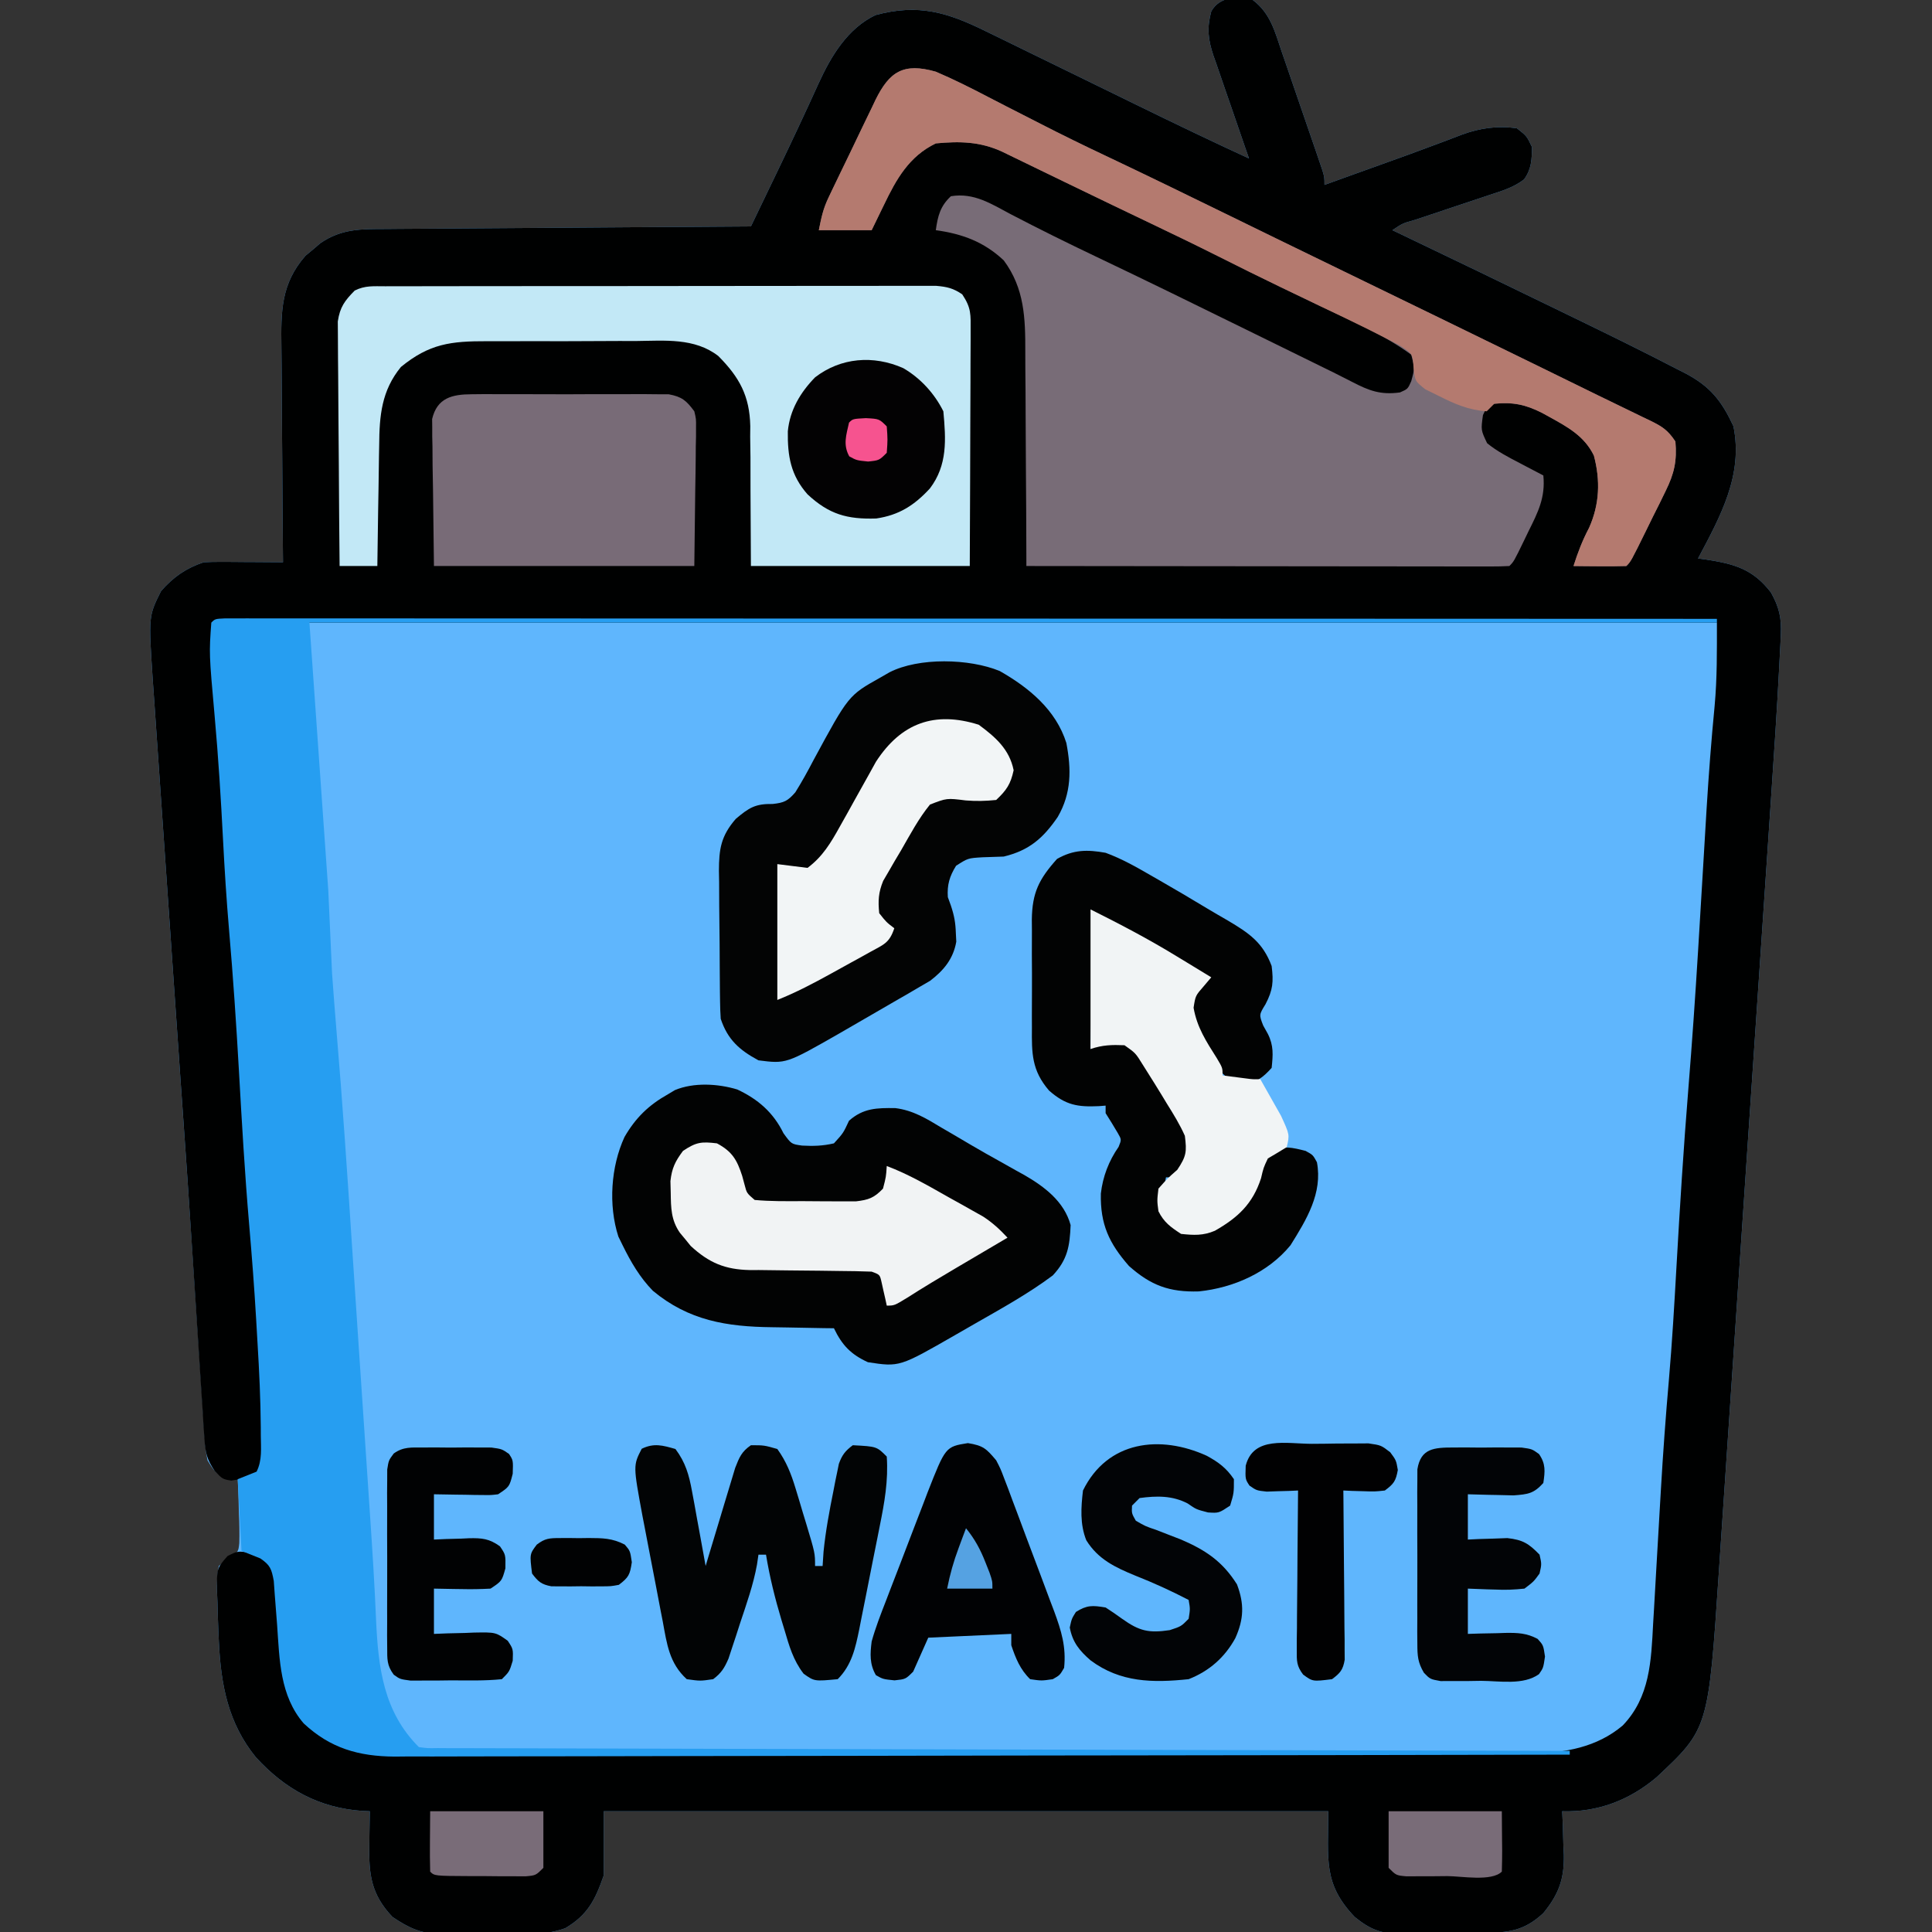 <?xml version="1.0" encoding="UTF-8"?>
<svg version="1.1" xmlns="http://www.w3.org/2000/svg" width="512" height="512">
<rect width="100%" height="100%" fill="#333333" stroke="none"/>
<path d="M0 0 C4.669 3.501 5.883 8.411 7.672 13.727 C8.163 15.143 8.163 15.143 8.664 16.587 C9.351 18.577 10.033 20.57 10.71 22.563 C11.75 25.625 12.805 28.68 13.863 31.734 C14.53 33.669 15.195 35.604 15.859 37.539 C16.175 38.457 16.49 39.374 16.816 40.32 C17.103 41.168 17.39 42.016 17.687 42.889 C17.941 43.637 18.195 44.384 18.457 45.154 C19 47 19 47 19 49 C19.668 48.759 20.337 48.518 21.025 48.269 C22.434 47.761 22.434 47.761 23.871 47.242 C24.913 46.866 25.954 46.491 27.027 46.103 C29.312 45.28 31.597 44.46 33.883 43.641 C38.978 41.816 44.068 39.986 49.129 38.066 C49.878 37.787 50.627 37.509 51.399 37.221 C52.747 36.718 54.092 36.204 55.431 35.677 C60.207 33.919 64.957 33.262 70 34 C72.625 36.062 72.625 36.062 74 39 C73.943 42.324 73.868 44.787 71.895 47.544 C69.127 49.671 66.021 50.596 62.742 51.664 C62.039 51.902 61.335 52.139 60.61 52.384 C58.368 53.139 56.122 53.883 53.875 54.625 C51.622 55.376 49.37 56.13 47.119 56.888 C45.719 57.358 44.318 57.824 42.915 58.287 C39.702 59.186 39.702 59.186 37 61 C37.543 61.259 38.085 61.518 38.644 61.784 C52.559 68.427 66.443 75.135 80.309 81.879 C82.078 82.739 83.847 83.598 85.617 84.456 C94.628 88.825 103.613 93.242 112.504 97.852 C113.205 98.208 113.906 98.564 114.628 98.931 C121.308 102.44 124.269 106.302 127.375 112.938 C130.014 125.867 123.958 136.768 118 148 C119.087 148.147 119.087 148.147 120.195 148.297 C127.645 149.449 132.538 150.806 137.312 157 C139.528 160.938 140.159 163.832 139.937 168.313 C139.897 169.161 139.857 170.01 139.816 170.884 C139.766 171.803 139.716 172.721 139.665 173.668 C139.616 174.64 139.568 175.613 139.517 176.615 C138.919 188.19 138.142 199.753 137.358 211.316 C137.193 213.77 137.029 216.223 136.865 218.677 C136.468 224.589 136.07 230.501 135.67 236.412 C135.344 241.222 135.02 246.031 134.696 250.84 C133.773 264.529 132.849 278.218 131.922 291.906 C131.872 292.64 131.822 293.374 131.771 294.129 C131.721 294.864 131.672 295.598 131.62 296.355 C130.813 308.285 130.01 320.214 129.209 332.144 C128.384 344.446 127.555 356.748 126.721 369.05 C126.255 375.936 125.79 382.822 125.329 389.708 C124.897 396.176 124.458 402.644 124.017 409.112 C123.856 411.477 123.697 413.841 123.54 416.206 C120.755 458.134 120.755 458.134 107 471 C99.82 477.058 91.456 480.306 82 480 C82.058 481.279 82.116 482.558 82.176 483.875 C82.223 485.583 82.268 487.292 82.312 489 C82.354 489.839 82.396 490.678 82.439 491.543 C82.564 497.959 81.069 502.027 77 507 C71.897 511.738 67.781 512.172 61.043 512.238 C60.262 512.246 59.482 512.254 58.678 512.263 C57.026 512.277 55.374 512.287 53.722 512.295 C51.207 512.312 48.693 512.356 46.178 512.4 C44.57 512.411 42.963 512.419 41.355 512.426 C40.608 512.443 39.861 512.461 39.092 512.479 C33.885 512.457 31.015 511.263 27 508 C18.594 499.211 20 492.792 20 480 C-43.36 480 -106.72 480 -172 480 C-172 485.61 -172 491.22 -172 497 C-174.265 503.511 -176.247 507.471 -182.195 510.997 C-188.058 513.094 -194.443 512.692 -200.6 512.597 C-203.061 512.563 -205.518 512.576 -207.979 512.596 C-209.56 512.589 -211.141 512.579 -212.723 512.566 C-213.449 512.571 -214.175 512.576 -214.923 512.581 C-220.33 512.458 -223.516 511.035 -228 508 C-233.717 501.974 -234.288 496.64 -234.125 488.688 C-234.116 487.852 -234.107 487.016 -234.098 486.154 C-234.074 484.103 -234.038 482.051 -234 480 C-234.617 479.974 -235.235 479.948 -235.871 479.922 C-247.407 479.149 -256.491 474.162 -264.25 465.625 C-271.582 456.58 -273.477 446.381 -274 435 C-274.039 434.196 -274.079 433.392 -274.119 432.564 C-274.236 429.876 -274.311 427.19 -274.375 424.5 C-274.432 423.191 -274.432 423.191 -274.491 421.855 C-274.522 419.468 -274.506 417.335 -274 415 C-272.761 414.018 -272.761 414.018 -271.496 413.016 C-268.83 411.303 -268.83 411.303 -268.589 408.926 C-268.509 406.351 -268.564 403.823 -268.688 401.25 C-268.71 400.362 -268.733 399.474 -268.756 398.559 C-268.815 396.371 -268.897 394.186 -269 392 C-269.763 391.918 -270.526 391.835 -271.312 391.75 C-274.649 390.819 -275.247 389.937 -277 387 C-277.514 384.381 -277.514 384.381 -277.714 381.346 C-277.838 379.614 -277.838 379.614 -277.965 377.846 C-278.042 376.581 -278.119 375.316 -278.198 374.013 C-278.29 372.662 -278.383 371.312 -278.477 369.962 C-278.73 366.276 -278.967 362.59 -279.202 358.904 C-279.455 354.975 -279.723 351.047 -279.99 347.12 C-280.384 341.316 -280.773 335.512 -281.155 329.708 C-281.861 319.01 -282.599 308.314 -283.354 297.619 C-283.581 294.407 -283.808 291.195 -284.034 287.983 C-284.09 287.189 -284.146 286.395 -284.204 285.576 C-284.939 275.144 -285.656 264.711 -286.373 254.277 C-286.937 246.089 -287.503 237.902 -288.078 229.714 C-288.594 222.357 -289.104 215 -289.607 207.642 C-289.869 203.808 -290.134 199.975 -290.407 196.142 C-290.659 192.592 -290.903 189.042 -291.141 185.492 C-291.27 183.592 -291.407 181.694 -291.545 179.795 C-292.632 163.264 -292.632 163.264 -289.312 156.625 C-286.032 152.901 -282.707 150.569 -278 149 C-276.373 148.919 -274.742 148.892 -273.113 148.902 C-272.175 148.906 -271.238 148.909 -270.271 148.912 C-268.807 148.925 -268.807 148.925 -267.312 148.938 C-266.324 148.942 -265.336 148.947 -264.318 148.951 C-261.879 148.963 -259.439 148.979 -257 149 C-257.009 148.128 -257.018 147.257 -257.027 146.358 C-257.107 138.12 -257.168 129.882 -257.207 121.643 C-257.228 117.408 -257.256 113.173 -257.302 108.938 C-257.345 104.847 -257.369 100.756 -257.38 96.664 C-257.387 95.107 -257.401 93.551 -257.423 91.995 C-257.55 82.525 -257.562 75.206 -251.035 67.758 C-250.384 67.219 -249.733 66.68 -249.062 66.125 C-248.414 65.571 -247.766 65.016 -247.098 64.445 C-241.473 60.57 -236.226 60.696 -229.61 60.681 C-228.044 60.666 -228.044 60.666 -226.445 60.651 C-222.999 60.62 -219.552 60.603 -216.105 60.586 C-213.714 60.567 -211.322 60.548 -208.93 60.527 C-202.639 60.476 -196.347 60.436 -190.056 60.399 C-183.634 60.359 -177.213 60.308 -170.791 60.258 C-158.194 60.161 -145.597 60.076 -133 60 C-131.1 56.054 -129.202 52.107 -127.305 48.16 C-126.507 46.504 -126.507 46.504 -125.694 44.815 C-122.069 37.272 -118.512 29.701 -115.056 22.079 C-111.738 14.816 -107.376 7.551 -100 4 C-88.564 0.899 -80.835 3.299 -70.562 8.375 C-69.138 9.067 -69.138 9.067 -67.686 9.772 C-64.816 11.168 -61.95 12.572 -59.086 13.978 C-54.127 16.408 -49.162 18.827 -44.198 21.249 C-39.708 23.439 -35.219 25.632 -30.733 27.83 C-20.869 32.657 -10.973 37.402 -1 42 C-1.338 41.032 -1.677 40.064 -2.026 39.066 C-3.282 35.459 -4.521 31.846 -5.755 28.23 C-6.29 26.669 -6.83 25.11 -7.376 23.552 C-8.161 21.307 -8.928 19.057 -9.691 16.805 C-9.937 16.114 -10.183 15.423 -10.436 14.711 C-11.868 10.42 -12.183 7.377 -11 3 C-8.728 -1.009 -4.13 -1.007 0 0 Z " fill="#5FB6FD" transform="translate(332,0)"/>
<path d="M0 0 C4.669 3.501 5.883 8.411 7.672 13.727 C8.163 15.143 8.163 15.143 8.664 16.587 C9.351 18.577 10.033 20.57 10.71 22.563 C11.75 25.625 12.805 28.68 13.863 31.734 C14.53 33.669 15.195 35.604 15.859 37.539 C16.175 38.457 16.49 39.374 16.816 40.32 C17.103 41.168 17.39 42.016 17.687 42.889 C17.941 43.637 18.195 44.384 18.457 45.154 C19 47 19 47 19 49 C19.668 48.759 20.337 48.518 21.025 48.269 C22.434 47.761 22.434 47.761 23.871 47.242 C24.913 46.866 25.954 46.491 27.027 46.103 C29.312 45.28 31.597 44.46 33.883 43.641 C38.978 41.816 44.068 39.986 49.129 38.066 C49.878 37.787 50.627 37.509 51.399 37.221 C52.747 36.718 54.092 36.204 55.431 35.677 C60.207 33.919 64.957 33.262 70 34 C72.625 36.062 72.625 36.062 74 39 C73.943 42.324 73.868 44.787 71.895 47.544 C69.127 49.671 66.021 50.596 62.742 51.664 C62.039 51.902 61.335 52.139 60.61 52.384 C58.368 53.139 56.122 53.883 53.875 54.625 C51.622 55.376 49.37 56.13 47.119 56.888 C45.719 57.358 44.318 57.824 42.915 58.287 C39.702 59.186 39.702 59.186 37 61 C37.543 61.259 38.085 61.518 38.644 61.784 C52.559 68.427 66.443 75.135 80.309 81.879 C82.078 82.739 83.847 83.598 85.617 84.456 C94.628 88.825 103.613 93.242 112.504 97.852 C113.205 98.208 113.906 98.564 114.628 98.931 C121.308 102.44 124.269 106.302 127.375 112.938 C130.014 125.867 123.958 136.768 118 148 C119.087 148.147 119.087 148.147 120.195 148.297 C127.645 149.449 132.538 150.806 137.312 157 C139.528 160.938 140.159 163.832 139.937 168.313 C139.897 169.161 139.857 170.01 139.816 170.884 C139.766 171.803 139.716 172.721 139.665 173.668 C139.616 174.64 139.568 175.613 139.517 176.615 C138.919 188.19 138.142 199.753 137.358 211.316 C137.193 213.77 137.029 216.223 136.865 218.677 C136.468 224.589 136.07 230.501 135.67 236.412 C135.344 241.222 135.02 246.031 134.696 250.84 C133.773 264.529 132.849 278.218 131.922 291.906 C131.872 292.64 131.822 293.374 131.771 294.129 C131.721 294.864 131.672 295.598 131.62 296.355 C130.813 308.285 130.01 320.214 129.209 332.144 C128.384 344.446 127.555 356.748 126.721 369.05 C126.255 375.936 125.79 382.822 125.329 389.708 C124.897 396.176 124.458 402.644 124.017 409.112 C123.856 411.477 123.697 413.841 123.54 416.206 C120.755 458.134 120.755 458.134 107 471 C99.82 477.058 91.456 480.306 82 480 C82.058 481.279 82.116 482.558 82.176 483.875 C82.223 485.583 82.268 487.292 82.312 489 C82.354 489.839 82.396 490.678 82.439 491.543 C82.564 497.959 81.069 502.027 77 507 C71.897 511.738 67.781 512.172 61.043 512.238 C60.262 512.246 59.482 512.254 58.678 512.263 C57.026 512.277 55.374 512.287 53.722 512.295 C51.207 512.312 48.693 512.356 46.178 512.4 C44.57 512.411 42.963 512.419 41.355 512.426 C40.608 512.443 39.861 512.461 39.092 512.479 C33.885 512.457 31.015 511.263 27 508 C18.594 499.211 20 492.792 20 480 C-43.36 480 -106.72 480 -172 480 C-172 485.61 -172 491.22 -172 497 C-174.265 503.511 -176.247 507.471 -182.195 510.997 C-188.058 513.094 -194.443 512.692 -200.6 512.597 C-203.061 512.563 -205.518 512.576 -207.979 512.596 C-209.56 512.589 -211.141 512.579 -212.723 512.566 C-213.449 512.571 -214.175 512.576 -214.923 512.581 C-220.33 512.458 -223.516 511.035 -228 508 C-233.717 501.974 -234.288 496.64 -234.125 488.688 C-234.116 487.852 -234.107 487.016 -234.098 486.154 C-234.074 484.103 -234.038 482.051 -234 480 C-234.617 479.974 -235.235 479.948 -235.871 479.922 C-247.407 479.149 -256.491 474.162 -264.25 465.625 C-271.582 456.58 -273.477 446.381 -274 435 C-274.039 434.196 -274.079 433.392 -274.119 432.564 C-274.236 429.876 -274.311 427.19 -274.375 424.5 C-274.432 423.191 -274.432 423.191 -274.491 421.855 C-274.572 415.654 -274.572 415.654 -271.703 412.371 C-269 411 -269 411 -265.375 411.562 C-260.847 413.491 -260.847 413.491 -259 416 C-258.463 418.936 -258.463 418.936 -258.227 422.504 C-258.123 423.803 -258.02 425.101 -257.914 426.439 C-257.767 428.49 -257.626 430.541 -257.494 432.593 C-256.866 441.962 -256.104 451.107 -248.985 457.932 C-243.635 462.296 -238.213 464.246 -231.282 464.26 C-230.159 464.267 -229.037 464.274 -227.88 464.281 C-226.657 464.279 -225.433 464.277 -224.173 464.274 C-222.865 464.279 -221.558 464.285 -220.211 464.29 C-216.588 464.304 -212.964 464.306 -209.341 464.305 C-205.431 464.307 -201.521 464.32 -197.611 464.332 C-189.063 464.354 -180.515 464.362 -171.968 464.367 C-166.628 464.371 -161.288 464.377 -155.948 464.384 C-141.155 464.404 -126.362 464.42 -111.569 464.423 C-110.623 464.424 -109.677 464.424 -108.702 464.424 C-106.783 464.424 -104.865 464.425 -102.946 464.425 C-101.994 464.425 -101.042 464.425 -100.061 464.426 C-99.107 464.426 -98.154 464.426 -97.171 464.426 C-81.728 464.43 -66.285 464.457 -50.841 464.494 C-34.976 464.532 -19.11 464.551 -3.245 464.552 C5.659 464.552 14.563 464.561 23.467 464.59 C31.05 464.614 38.633 464.622 46.216 464.607 C50.081 464.599 53.947 464.6 57.813 464.623 C62.012 464.647 66.211 464.633 70.411 464.615 C71.621 464.628 72.831 464.641 74.077 464.655 C82.727 464.57 91.241 463.03 98.039 457.274 C105.268 449.748 105.583 440.163 106.098 430.281 C106.177 428.938 106.258 427.594 106.339 426.251 C106.552 422.716 106.75 419.181 106.944 415.645 C107.253 410.064 107.585 404.484 107.914 398.903 C107.995 397.527 108.075 396.151 108.155 394.775 C108.721 385.025 109.434 375.297 110.285 365.567 C111.135 355.742 111.706 345.905 112.261 336.059 C113.159 320.171 114.148 304.299 115.438 288.438 C116.424 276.291 117.263 264.14 118.008 251.977 C118.073 250.91 118.073 250.91 118.14 249.821 C118.578 242.644 119.01 235.467 119.433 228.289 C119.632 224.923 119.833 221.557 120.035 218.191 C120.113 216.891 120.191 215.59 120.271 214.25 C120.827 205.205 121.512 196.177 122.387 187.157 C123.074 179.674 123 172.624 123 165 C-8.34 165 -139.68 165 -275 165 C-275.043 176.38 -275.043 176.38 -274.414 187.668 C-274.353 188.418 -274.292 189.168 -274.229 189.941 C-274.099 191.534 -273.967 193.127 -273.833 194.719 C-273.471 199.024 -273.129 203.33 -272.789 207.637 C-272.72 208.511 -272.651 209.385 -272.58 210.286 C-271.928 218.684 -271.446 227.089 -271 235.5 C-270.297 248.673 -269.353 261.814 -268.303 274.963 C-267.304 287.516 -266.495 300.068 -265.819 312.642 C-265.327 321.754 -264.738 330.846 -263.938 339.938 C-262.751 353.463 -261.955 366.983 -261.812 380.562 C-261.799 381.271 -261.786 381.98 -261.773 382.711 C-261.767 386.38 -261.905 387.857 -264 391 C-266.023 391.688 -266.023 391.688 -268.375 392 C-269.146 392.124 -269.917 392.248 -270.711 392.375 C-273 392 -273 392 -275.091 389.837 C-277.212 386.685 -277.589 384.984 -277.828 381.232 C-277.952 379.5 -277.952 379.5 -278.078 377.733 C-278.15 376.473 -278.222 375.213 -278.295 373.915 C-278.385 372.566 -278.477 371.217 -278.57 369.868 C-278.768 366.956 -278.954 364.043 -279.131 361.129 C-279.416 356.442 -279.726 351.756 -280.039 347.071 C-280.425 341.277 -280.804 335.482 -281.176 329.687 C-281.862 318.996 -282.595 308.309 -283.351 297.623 C-283.407 296.828 -283.463 296.033 -283.521 295.214 C-283.748 292.002 -283.975 288.79 -284.202 285.578 C-284.94 275.145 -285.656 264.711 -286.373 254.277 C-286.484 252.673 -286.594 251.068 -286.705 249.463 C-286.759 248.668 -286.814 247.872 -286.87 247.052 C-287.269 241.273 -287.672 235.493 -288.078 229.714 C-288.594 222.357 -289.104 215 -289.607 207.642 C-289.869 203.808 -290.134 199.975 -290.407 196.142 C-290.659 192.592 -290.903 189.042 -291.141 185.492 C-291.27 183.592 -291.407 181.694 -291.545 179.795 C-292.632 163.264 -292.632 163.264 -289.312 156.625 C-286.032 152.901 -282.707 150.569 -278 149 C-276.373 148.919 -274.742 148.892 -273.113 148.902 C-272.175 148.906 -271.238 148.909 -270.271 148.912 C-268.807 148.925 -268.807 148.925 -267.312 148.938 C-266.324 148.942 -265.336 148.947 -264.318 148.951 C-261.879 148.963 -259.439 148.979 -257 149 C-257.009 148.128 -257.018 147.257 -257.027 146.358 C-257.107 138.12 -257.168 129.882 -257.207 121.643 C-257.228 117.408 -257.256 113.173 -257.302 108.938 C-257.345 104.847 -257.369 100.756 -257.38 96.664 C-257.387 95.107 -257.401 93.551 -257.423 91.995 C-257.55 82.525 -257.562 75.206 -251.035 67.758 C-250.384 67.219 -249.733 66.68 -249.062 66.125 C-248.414 65.571 -247.766 65.016 -247.098 64.445 C-241.473 60.57 -236.226 60.696 -229.61 60.681 C-228.044 60.666 -228.044 60.666 -226.445 60.651 C-222.999 60.62 -219.552 60.603 -216.105 60.586 C-213.714 60.567 -211.322 60.548 -208.93 60.527 C-202.639 60.476 -196.347 60.436 -190.056 60.399 C-183.634 60.359 -177.213 60.308 -170.791 60.258 C-158.194 60.161 -145.597 60.076 -133 60 C-131.1 56.054 -129.202 52.107 -127.305 48.16 C-126.507 46.504 -126.507 46.504 -125.694 44.815 C-122.069 37.272 -118.512 29.701 -115.056 22.079 C-111.738 14.816 -107.376 7.551 -100 4 C-88.564 0.899 -80.835 3.299 -70.562 8.375 C-69.138 9.067 -69.138 9.067 -67.686 9.772 C-64.816 11.168 -61.95 12.572 -59.086 13.978 C-54.127 16.408 -49.162 18.827 -44.198 21.249 C-39.708 23.439 -35.219 25.632 -30.733 27.83 C-20.869 32.657 -10.973 37.402 -1 42 C-1.338 41.032 -1.677 40.064 -2.026 39.066 C-3.282 35.459 -4.521 31.846 -5.755 28.23 C-6.29 26.669 -6.83 25.11 -7.376 23.552 C-8.161 21.307 -8.928 19.057 -9.691 16.805 C-9.937 16.114 -10.183 15.423 -10.436 14.711 C-11.868 10.42 -12.183 7.377 -11 3 C-8.728 -1.009 -4.13 -1.007 0 0 Z " fill="#000101" transform="translate(332,0)"/>
<path d="M0 0 C4.746 2.023 9.316 4.325 13.889 6.709 C16.94 8.3 20.007 9.859 23.072 11.421 C24.606 12.204 26.139 12.988 27.672 13.773 C33.422 16.72 39.217 19.557 45.062 22.312 C55.665 27.335 66.209 32.475 76.75 37.625 C80.344 39.38 83.937 41.136 87.531 42.891 C88.421 43.325 89.31 43.759 90.226 44.207 C97.866 47.937 105.513 51.652 113.163 55.363 C126.688 61.924 140.203 68.508 153.71 75.107 C155.661 76.061 157.613 77.015 159.565 77.968 C164.894 80.57 170.219 83.18 175.541 85.796 C177.961 86.981 180.387 88.153 182.815 89.324 C184.279 90.037 185.743 90.751 187.207 91.465 C187.872 91.781 188.536 92.098 189.221 92.423 C192.467 94.018 193.945 94.917 196 98 C196.447 103.147 195.684 106.517 193.41 111.117 C192.873 112.218 192.336 113.319 191.783 114.453 C191.215 115.582 190.648 116.712 190.062 117.875 C189.499 119.027 188.935 120.18 188.354 121.367 C184.203 129.797 184.203 129.797 183 131 C180.647 131.073 178.292 131.084 175.938 131.062 C174.647 131.053 173.357 131.044 172.027 131.035 C170.529 131.018 170.529 131.018 169 131 C170.129 127.431 171.377 124.178 173.125 120.875 C175.908 114.648 176.149 108.32 174.398 101.738 C171.907 96.583 167.466 94.169 162.625 91.5 C161.989 91.149 161.353 90.798 160.697 90.437 C156.339 88.226 152.978 87.542 148 88 C145.936 88.98 145.936 88.98 145 91 C144.446 94.976 144.446 94.976 146.105 98.457 C148.747 100.609 151.677 102.125 154.688 103.688 C155.294 104.008 155.901 104.328 156.525 104.658 C158.014 105.444 159.507 106.223 161 107 C161.586 112.828 159.591 116.742 157.062 121.812 C156.689 122.588 156.316 123.363 155.932 124.162 C153.188 129.812 153.188 129.812 152 131 C150.342 131.096 148.681 131.122 147.02 131.12 C145.403 131.122 145.403 131.122 143.753 131.124 C142.559 131.121 141.366 131.117 140.136 131.114 C138.888 131.114 137.639 131.114 136.353 131.114 C132.919 131.113 129.485 131.108 126.052 131.101 C122.467 131.095 118.882 131.095 115.297 131.093 C108.504 131.09 101.712 131.082 94.919 131.072 C87.188 131.061 79.456 131.055 71.725 131.05 C55.816 131.04 39.908 131.022 24 131 C23.999 130.133 23.997 129.265 23.996 128.372 C23.978 120.163 23.936 111.955 23.868 103.746 C23.834 99.527 23.809 95.308 23.804 91.089 C23.8 87.01 23.771 82.932 23.727 78.854 C23.714 77.305 23.709 75.755 23.714 74.206 C23.734 65.344 23.514 57.427 18 50 C12.757 45.087 7.071 42.987 0 42 C0.522 38.24 1.173 35.632 4 33 C10.134 32 14.698 35.033 19.938 37.812 C27.406 41.706 34.934 45.428 42.539 49.047 C55.891 55.403 69.166 61.915 82.438 68.438 C84.818 69.606 87.199 70.775 89.58 71.943 C91.865 73.065 94.149 74.187 96.434 75.309 C97.479 75.822 98.525 76.336 99.603 76.865 C100.589 77.35 101.575 77.834 102.592 78.334 C103.518 78.788 104.445 79.242 105.4 79.71 C107.061 80.534 108.715 81.372 110.361 82.226 C114.851 84.556 117.891 85.701 123 85 C125.083 84.083 125.083 84.083 126 82 C126.917 78.586 126.917 78.586 126 75 C118.699 69.63 110.155 66.08 102 62.188 C99.166 60.829 96.333 59.467 93.5 58.105 C92.797 57.768 92.094 57.43 91.369 57.083 C85.768 54.387 80.206 51.617 74.652 48.827 C68.904 45.943 63.118 43.143 57.312 40.375 C50.218 36.983 43.127 33.582 36.051 30.152 C35.058 29.671 35.058 29.671 34.044 29.18 C28.761 26.622 28.761 26.622 26.192 25.373 C24.381 24.493 22.57 23.616 20.758 22.738 C19.718 22.233 18.678 21.728 17.606 21.208 C11.783 18.509 6.336 18.396 0 19 C-7.095 22.421 -10.469 28.476 -13.75 35.312 C-14.066 35.958 -14.382 36.603 -14.707 37.268 C-15.477 38.842 -16.239 40.421 -17 42 C-21.62 42 -26.24 42 -31 42 C-30.294 38.47 -29.854 36.329 -28.389 33.267 C-27.898 32.231 -27.898 32.231 -27.397 31.174 C-27.043 30.444 -26.689 29.713 -26.324 28.961 C-25.775 27.817 -25.775 27.817 -25.214 26.65 C-24.439 25.043 -23.662 23.438 -22.881 21.834 C-21.691 19.382 -20.518 16.922 -19.346 14.461 C-18.59 12.898 -17.832 11.335 -17.074 9.773 C-16.726 9.039 -16.378 8.305 -16.019 7.548 C-12.283 -0.044 -8.578 -2.442 0 0 Z " fill="#786C77" transform="translate(248,19)"/>
<path d="M0 0 C1.209 0 2.417 0.001 3.663 0.001 C4.336 -0 5.009 -0.001 5.702 -0.002 C7.986 -0.005 10.27 -0 12.554 0.004 C14.196 0.004 15.839 0.003 17.481 0.001 C22.017 -0.001 26.552 0.003 31.088 0.008 C35.971 0.012 40.854 0.011 45.736 0.01 C54.203 0.01 62.67 0.013 71.138 0.018 C83.38 0.027 95.622 0.029 107.864 0.03 C127.724 0.033 147.583 0.039 167.443 0.049 C186.74 0.058 206.038 0.065 225.335 0.069 C227.118 0.07 227.118 0.07 228.937 0.07 C234.899 0.071 240.861 0.073 246.824 0.074 C296.324 0.084 345.824 0.102 395.324 0.124 C395.324 0.454 395.324 0.784 395.324 1.124 C272.234 1.124 149.144 1.124 22.324 1.124 C23.974 24.554 25.624 47.984 27.324 72.124 C27.654 79.384 27.984 86.644 28.324 94.124 C28.697 99.233 29.076 104.335 29.509 109.438 C31.116 128.478 32.391 147.536 33.633 166.602 C34.218 175.564 34.818 184.526 35.421 193.487 C35.761 198.541 36.099 203.595 36.439 208.649 C36.719 212.835 37.001 217.022 37.283 221.208 C37.603 225.953 37.921 230.699 38.238 235.445 C38.288 236.196 38.338 236.947 38.39 237.722 C39.006 246.942 39.603 256.162 39.985 265.395 C40.559 278.117 41.963 289.763 51.324 299.124 C53.623 299.432 53.623 299.432 56.333 299.386 C57.4 299.393 58.466 299.401 59.565 299.409 C61.336 299.406 61.336 299.406 63.143 299.403 C64.39 299.408 65.638 299.414 66.923 299.42 C70.396 299.436 73.869 299.439 77.342 299.441 C81.083 299.445 84.823 299.46 88.564 299.473 C95.05 299.496 101.535 299.511 108.02 299.521 C117.397 299.535 126.773 299.561 136.15 299.589 C151.361 299.635 166.573 299.671 181.785 299.702 C196.564 299.732 211.344 299.767 226.124 299.807 C227.034 299.809 227.945 299.812 228.883 299.814 C233.45 299.827 238.018 299.839 242.586 299.852 C280.498 299.955 318.411 300.044 356.324 300.124 C356.324 300.454 356.324 300.784 356.324 301.124 C315.584 301.216 274.843 301.286 234.103 301.328 C229.293 301.333 224.482 301.339 219.672 301.344 C218.715 301.345 217.757 301.346 216.77 301.347 C201.266 301.365 185.763 301.396 170.259 301.433 C154.349 301.47 138.44 301.492 122.53 301.501 C112.714 301.506 102.898 301.523 93.081 301.556 C86.349 301.577 79.617 301.583 72.885 301.578 C69.001 301.576 65.118 301.58 61.234 301.601 C57.02 301.624 52.807 301.616 48.593 301.605 C47.37 301.617 46.147 301.629 44.887 301.641 C35.386 301.574 27.862 299.439 20.811 292.847 C14.474 285.506 14.411 275.981 13.761 266.749 C13.567 264.052 13.355 261.358 13.132 258.663 C13.006 256.887 13.006 256.887 12.876 255.076 C12.279 251.886 11.953 250.939 9.324 249.124 C7.674 248.464 6.024 247.804 4.324 247.124 C3.829 237.719 3.829 237.719 3.324 228.124 C5.799 227.134 5.799 227.134 8.324 226.124 C9.848 223.075 9.464 219.908 9.441 216.566 C9.438 215.807 9.435 215.049 9.432 214.267 C9.372 206.9 9.028 199.559 8.579 192.206 C8.45 190.086 8.33 187.966 8.211 185.845 C7.722 177.406 7.072 168.988 6.347 160.566 C5.188 147.051 4.41 133.521 3.647 119.979 C2.94 107.512 2.106 95.071 1.031 82.63 C0.35 74.668 -0.157 66.706 -0.568 58.725 C-1.134 47.736 -1.813 36.773 -2.801 25.812 C-4.272 9.347 -4.272 9.347 -3.676 1.124 C-2.676 0.124 -2.676 0.124 0 0 Z " fill="#269EF1" transform="translate(59.676,163.876)"/>
<path d="M0 0 C1.301 -0.004 2.602 -0.009 3.943 -0.013 C5.393 -0.013 6.844 -0.012 8.294 -0.012 C9.815 -0.015 11.336 -0.018 12.857 -0.022 C16.995 -0.031 21.134 -0.033 25.272 -0.034 C28.724 -0.034 32.176 -0.038 35.628 -0.042 C43.771 -0.05 51.913 -0.052 60.056 -0.052 C68.462 -0.051 76.868 -0.062 85.274 -0.077 C92.485 -0.09 99.696 -0.096 106.907 -0.095 C111.216 -0.095 115.526 -0.098 119.835 -0.108 C123.888 -0.118 127.941 -0.118 131.994 -0.111 C133.482 -0.11 134.971 -0.112 136.459 -0.118 C138.489 -0.126 140.52 -0.12 142.55 -0.114 C144.255 -0.114 144.255 -0.114 145.995 -0.115 C148.898 0.133 150.508 0.51 152.902 2.134 C155.331 5.778 155.145 7.47 155.129 11.808 C155.129 12.482 155.13 13.155 155.13 13.849 C155.129 16.073 155.113 18.297 155.097 20.52 C155.094 22.063 155.091 23.606 155.089 25.149 C155.081 29.208 155.061 33.266 155.039 37.325 C155.015 42.196 155.006 47.067 154.994 51.938 C154.975 59.337 154.937 66.735 154.902 74.134 C135.762 74.134 116.622 74.134 96.902 74.134 C96.777 52.196 96.777 52.196 96.784 45.325 C96.761 43.502 96.735 41.679 96.707 39.856 C96.716 38.931 96.725 38.005 96.734 37.052 C96.563 29.054 93.858 24.119 88.267 18.487 C81.964 13.605 74.064 14.429 66.492 14.505 C64.995 14.504 63.499 14.502 62.003 14.497 C58.878 14.495 55.755 14.509 52.63 14.537 C48.64 14.571 44.651 14.565 40.661 14.546 C37.575 14.536 34.489 14.545 31.403 14.56 C29.932 14.565 28.462 14.564 26.991 14.558 C17.401 14.532 11.711 15.199 4.152 21.384 C-0.996 27.676 -1.553 34.286 -1.61 42.102 C-1.628 43.023 -1.646 43.944 -1.664 44.893 C-1.718 47.807 -1.752 50.72 -1.785 53.634 C-1.819 55.621 -1.853 57.608 -1.889 59.595 C-1.974 64.441 -2.041 69.287 -2.098 74.134 C-5.398 74.134 -8.698 74.134 -12.098 74.134 C-12.191 65.354 -12.262 56.575 -12.305 47.794 C-12.326 43.717 -12.354 39.641 -12.4 35.564 C-12.443 31.628 -12.467 27.692 -12.478 23.756 C-12.485 22.256 -12.499 20.756 -12.521 19.256 C-12.55 17.151 -12.554 15.048 -12.552 12.944 C-12.561 11.747 -12.57 10.55 -12.579 9.317 C-12.002 5.499 -10.775 3.862 -8.098 1.134 C-5.332 -0.249 -3.097 0.005 0 0 Z " fill="#C2E8F6" transform="translate(102.098,75.866)"/>
<path d="M0 0 C5.499 2.587 9.532 6.073 12.238 11.59 C14.32 14.47 14.32 14.47 17.168 14.867 C20.173 15.031 22.682 14.963 25.613 14.277 C28.094 11.556 28.094 11.556 29.613 8.277 C33.427 4.913 37.019 4.874 41.894 4.938 C46.592 5.524 50.175 7.734 54.176 10.152 C55.031 10.648 55.885 11.144 56.766 11.655 C58.527 12.68 60.282 13.713 62.033 14.755 C64.494 16.207 66.977 17.605 69.477 18.988 C70.981 19.834 72.485 20.68 73.988 21.527 C74.671 21.902 75.354 22.277 76.057 22.664 C81.45 25.779 86.638 29.705 88.34 35.938 C88.105 41.502 87.559 45.043 83.613 49.277 C77.152 54.106 70.034 58.03 63.046 62.029 C61.284 63.037 59.526 64.049 57.768 65.062 C42.992 73.552 42.992 73.552 34.613 72.277 C30.071 70.193 27.748 67.732 25.613 63.277 C24.337 63.263 24.337 63.263 23.034 63.249 C19.822 63.205 16.611 63.143 13.4 63.07 C12.02 63.042 10.64 63.021 9.26 63.006 C-2.83 62.875 -12.883 61.236 -22.379 53.34 C-25.839 49.785 -28.212 45.711 -30.387 41.277 C-30.759 40.518 -31.132 39.759 -31.516 38.977 C-34.193 30.682 -33.507 20.44 -29.887 12.59 C-26.939 7.497 -23.496 4.153 -18.387 1.277 C-17.765 0.906 -17.144 0.535 -16.504 0.152 C-11.502 -1.915 -5.117 -1.549 0 0 Z " fill="#020303" transform="translate(195.387,288.723)"/>
<path d="M0 0 C7.754 4.416 14.881 10.288 17.645 19.051 C18.994 26.084 19.007 32.371 15.363 38.668 C11.503 44.309 7.782 47.548 1.051 49.168 C-0.824 49.233 -2.699 49.296 -4.574 49.355 C-8.439 49.591 -8.439 49.591 -11.582 51.609 C-13.306 54.4 -13.984 56.652 -13.762 59.918 C-13.494 60.66 -13.225 61.403 -12.949 62.168 C-12.054 64.853 -11.728 66.696 -11.637 69.48 C-11.581 70.588 -11.581 70.588 -11.523 71.719 C-12.317 76.281 -14.833 79.312 -18.445 82.082 C-19.416 82.647 -20.387 83.211 -21.387 83.793 C-22.522 84.459 -23.658 85.126 -24.828 85.812 C-25.47 86.179 -26.112 86.546 -26.774 86.924 C-29.267 88.349 -31.746 89.796 -34.227 91.242 C-36.092 92.323 -37.958 93.402 -39.824 94.48 C-40.716 94.996 -41.607 95.512 -42.525 96.043 C-56.625 104.1 -56.625 104.1 -63.949 103.168 C-69.036 100.429 -72.119 97.658 -73.949 92.168 C-74.055 90.651 -74.108 89.129 -74.126 87.608 C-74.139 86.687 -74.152 85.765 -74.165 84.816 C-74.173 83.822 -74.18 82.829 -74.188 81.805 C-74.196 80.78 -74.204 79.755 -74.212 78.699 C-74.226 76.53 -74.237 74.36 -74.244 72.191 C-74.262 68.879 -74.305 65.568 -74.35 62.256 C-74.36 60.147 -74.368 58.038 -74.375 55.93 C-74.393 54.942 -74.41 53.954 -74.428 52.937 C-74.41 47.157 -73.892 43.711 -69.949 39.168 C-66.431 36.209 -64.812 35.155 -60.16 35.227 C-57.15 34.896 -56.201 34.456 -54.18 32.142 C-52.428 29.332 -50.854 26.48 -49.324 23.543 C-40.08 6.462 -40.08 6.462 -31.762 1.793 C-30.503 1.07 -30.503 1.07 -29.219 0.332 C-21.485 -3.635 -8.075 -3.34 0 0 Z " fill="#030404" transform="translate(264.949,177.832)"/>
<path d="M0 0 C4.259 1.566 8.079 3.729 12 6 C12.665 6.38 13.33 6.761 14.016 7.153 C18.383 9.654 22.713 12.213 27.021 14.814 C28.8 15.88 30.594 16.918 32.391 17.953 C38.038 21.305 41.655 23.747 44 30 C44.519 34.229 44.347 36.333 42.375 40.125 C40.655 42.916 40.655 42.916 41.75 45.75 C42.163 46.492 42.575 47.235 43 48 C44.564 51.129 44.356 53.556 44 57 C41.612 59.661 39.984 60.778 36.5 61.562 C31.799 60.505 29.846 57.301 27.352 53.465 C21.801 43.993 21.801 43.993 23 38 C24.288 36.298 25.617 34.626 27 33 C26.269 32.592 25.538 32.183 24.784 31.762 C22.054 30.237 19.324 28.71 16.594 27.183 C14.838 26.202 13.082 25.221 11.326 24.24 C10.214 23.618 9.103 22.996 7.957 22.355 C6.425 21.499 6.425 21.499 4.863 20.626 C2.218 19.124 -0.393 17.564 -3 16 C-3.33 27.88 -3.66 39.76 -4 52 C-3.01 51.34 -2.02 50.68 -1 50 C1.875 49.562 1.875 49.562 5 50 C9.978 54.124 13.018 59.441 16.312 64.938 C16.862 65.819 17.412 66.7 17.979 67.607 C22.953 75.857 22.953 75.857 22 81 C20.125 83.875 20.125 83.875 18 86 C17.34 86 16.68 86 16 86 C15.334 89.028 14.891 91.894 15 95 C16.813 98.23 16.813 98.23 20 100 C24.525 100.854 27.316 100.079 31.188 97.812 C36.136 94.383 38.736 91.143 40.5 85.375 C41.355 82.647 41.913 81.105 43.75 78.875 C47.137 77.558 49.529 78.116 53 79 C54.938 80.062 54.938 80.062 56 82 C57.547 90.201 53.222 97.236 49 104 C43.088 111.228 33.932 115.281 24.703 116.238 C16.92 116.474 12.002 114.668 6.188 109.5 C0.909 103.468 -1.44 98.438 -1.262 90.309 C-0.75 85.799 0.847 81.654 3.438 77.938 C4.225 76.005 4.225 76.005 3.23 74.277 C2.194 72.494 1.099 70.745 0 69 C0 68.34 0 67.68 0 67 C-0.58 67.046 -1.16 67.093 -1.758 67.141 C-7.41 67.402 -10.593 66.895 -15 63 C-19.616 57.633 -19.587 53.095 -19.531 46.344 C-19.535 45.323 -19.539 44.303 -19.543 43.251 C-19.546 41.1 -19.538 38.948 -19.521 36.796 C-19.5 33.511 -19.521 30.227 -19.547 26.941 C-19.544 24.846 -19.539 22.751 -19.531 20.656 C-19.539 19.678 -19.547 18.7 -19.556 17.692 C-19.458 10.56 -17.664 6.978 -12.875 1.625 C-8.5 -0.848 -4.907 -0.882 0 0 Z " fill="#020303" transform="translate(293,226)"/>
<path d="M0 0 C4.746 2.023 9.316 4.325 13.889 6.709 C16.94 8.3 20.007 9.859 23.072 11.421 C24.606 12.204 26.139 12.988 27.672 13.773 C33.422 16.72 39.217 19.557 45.062 22.312 C55.665 27.335 66.209 32.475 76.75 37.625 C80.344 39.38 83.937 41.136 87.531 42.891 C88.421 43.325 89.31 43.759 90.226 44.207 C97.866 47.937 105.513 51.652 113.163 55.363 C126.688 61.924 140.203 68.508 153.71 75.107 C155.661 76.061 157.613 77.015 159.565 77.968 C164.894 80.57 170.219 83.18 175.541 85.796 C177.961 86.981 180.387 88.153 182.815 89.324 C184.279 90.037 185.743 90.751 187.207 91.465 C187.872 91.781 188.536 92.098 189.221 92.423 C192.467 94.018 193.945 94.917 196 98 C196.447 103.147 195.684 106.517 193.41 111.117 C192.873 112.218 192.336 113.319 191.783 114.453 C191.215 115.582 190.648 116.712 190.062 117.875 C189.499 119.027 188.935 120.18 188.354 121.367 C184.203 129.797 184.203 129.797 183 131 C180.647 131.073 178.292 131.084 175.938 131.062 C174.647 131.053 173.357 131.044 172.027 131.035 C170.529 131.018 170.529 131.018 169 131 C170.129 127.431 171.377 124.178 173.125 120.875 C175.908 114.648 176.149 108.32 174.398 101.738 C171.907 96.583 167.466 94.169 162.625 91.5 C161.989 91.149 161.353 90.798 160.697 90.437 C156.356 88.234 152.961 87.458 148 88 C147.34 88.66 146.68 89.32 146 90 C141.206 89.681 137.435 88.04 133.188 85.875 C132.047 85.316 130.906 84.756 129.73 84.18 C127 82 127 82 126.613 78.57 C126.361 74.733 126.361 74.733 122.938 72.551 C121.311 71.664 119.661 70.82 118 70 C116.848 69.42 115.695 68.841 114.508 68.244 C110.359 66.181 106.181 64.183 102 62.188 C99.166 60.829 96.333 59.467 93.5 58.105 C92.797 57.768 92.094 57.43 91.369 57.083 C85.768 54.387 80.206 51.617 74.652 48.827 C68.904 45.943 63.118 43.143 57.312 40.375 C50.218 36.983 43.127 33.582 36.051 30.152 C35.058 29.671 35.058 29.671 34.044 29.18 C28.761 26.622 28.761 26.622 26.192 25.373 C24.381 24.493 22.57 23.616 20.758 22.738 C19.718 22.233 18.678 21.728 17.606 21.208 C11.783 18.509 6.336 18.396 0 19 C-7.095 22.421 -10.469 28.476 -13.75 35.312 C-14.066 35.958 -14.382 36.603 -14.707 37.268 C-15.477 38.842 -16.239 40.421 -17 42 C-21.62 42 -26.24 42 -31 42 C-30.294 38.47 -29.854 36.329 -28.389 33.267 C-27.898 32.231 -27.898 32.231 -27.397 31.174 C-27.043 30.444 -26.689 29.713 -26.324 28.961 C-25.775 27.817 -25.775 27.817 -25.214 26.65 C-24.439 25.043 -23.662 23.438 -22.881 21.834 C-21.691 19.382 -20.518 16.922 -19.346 14.461 C-18.59 12.898 -17.832 11.335 -17.074 9.773 C-16.726 9.039 -16.378 8.305 -16.019 7.548 C-12.283 -0.044 -8.578 -2.442 0 0 Z " fill="#B47A6F" transform="translate(248,19)"/>
<path d="M0 0 C1.208 -0.013 2.416 -0.025 3.661 -0.038 C4.962 -0.03 6.263 -0.022 7.604 -0.014 C8.956 -0.016 10.308 -0.02 11.661 -0.025 C14.492 -0.031 17.323 -0.023 20.154 -0.004 C23.779 0.019 27.403 0.006 31.028 -0.018 C33.82 -0.033 36.611 -0.028 39.403 -0.018 C41.388 -0.014 43.374 -0.026 45.359 -0.038 C47.171 -0.019 47.171 -0.019 49.02 0 C50.082 0.003 51.145 0.006 52.24 0.01 C55.73 0.65 56.914 1.69 59.01 4.518 C59.491 6.555 59.491 6.555 59.464 8.735 C59.463 9.567 59.463 10.399 59.462 11.256 C59.432 12.554 59.432 12.554 59.4 13.877 C59.396 14.679 59.392 15.481 59.388 16.307 C59.367 19.294 59.311 22.281 59.26 25.268 C59.177 31.95 59.095 38.633 59.01 45.518 C36.24 45.518 13.47 45.518 -9.99 45.518 C-10.073 38.835 -10.155 32.153 -10.24 25.268 C-10.277 23.164 -10.313 21.059 -10.351 18.892 C-10.362 17.22 -10.372 15.549 -10.381 13.877 C-10.401 13.012 -10.422 12.147 -10.443 11.256 C-10.443 10.424 -10.444 9.592 -10.444 8.735 C-10.453 8.016 -10.462 7.296 -10.471 6.555 C-9.15 0.96 -5.171 0.015 0 0 Z " fill="#786B77" transform="translate(124.99,104.482)"/>
<path d="M0 0 C2.662 3.55 3.598 6.851 4.387 11.176 C4.603 12.333 4.819 13.49 5.041 14.682 C5.254 15.88 5.468 17.078 5.688 18.312 C6.025 20.139 6.025 20.139 6.369 22.002 C6.922 25 7.465 27.999 8 31 C8.257 30.137 8.514 29.274 8.779 28.385 C9.738 25.179 10.706 21.976 11.68 18.775 C12.1 17.39 12.516 16.004 12.928 14.616 C13.523 12.62 14.129 10.628 14.738 8.637 C15.1 7.437 15.461 6.238 15.833 5.003 C16.926 2.19 17.535 0.696 20 -1 C23.5 -1 23.5 -1 27 0 C29.363 3.276 30.662 6.568 31.824 10.414 C32.13 11.422 32.437 12.43 32.752 13.469 C33.215 15.031 33.215 15.031 33.688 16.625 C34.008 17.674 34.328 18.724 34.658 19.805 C37 27.594 37 27.594 37 31 C37.66 31 38.32 31 39 31 C39.083 29.742 39.165 28.484 39.25 27.188 C39.799 21.745 40.796 16.42 41.875 11.062 C42.117 9.801 42.117 9.801 42.364 8.514 C42.53 7.717 42.696 6.919 42.867 6.098 C43.013 5.381 43.158 4.664 43.308 3.926 C44.147 1.592 45.014 0.481 47 -1 C53.333 -0.667 53.333 -0.667 56 2 C56.443 8.367 55.395 14.223 54.137 20.449 C53.944 21.425 53.751 22.401 53.553 23.406 C53.146 25.456 52.734 27.506 52.32 29.555 C51.688 32.686 51.075 35.82 50.463 38.955 C50.064 40.953 49.663 42.951 49.262 44.949 C49.08 45.883 48.899 46.816 48.712 47.778 C47.689 52.749 46.727 57.273 43 61 C36.819 61.583 36.819 61.583 33.965 59.551 C31.195 55.955 30.143 52.195 28.875 47.875 C28.616 47.026 28.358 46.178 28.091 45.303 C26.379 39.583 24.967 33.897 24 28 C23.34 28 22.68 28 22 28 C21.871 28.872 21.742 29.744 21.609 30.642 C20.639 35.99 18.838 41.038 17.125 46.188 C16.773 47.28 16.421 48.372 16.059 49.498 C15.712 50.544 15.365 51.59 15.008 52.668 C14.695 53.62 14.382 54.571 14.059 55.552 C12.981 58.043 12.157 59.374 10 61 C6.562 61.5 6.562 61.5 3 61 C-1.649 56.767 -2.269 51.643 -3.359 45.73 C-3.553 44.735 -3.748 43.741 -3.948 42.715 C-4.354 40.615 -4.754 38.512 -5.147 36.409 C-5.747 33.206 -6.369 30.008 -6.996 26.811 C-7.389 24.763 -7.781 22.716 -8.172 20.668 C-8.356 19.719 -8.541 18.77 -8.73 17.792 C-11.215 4.359 -11.215 4.359 -8.938 -0.062 C-5.68 -1.639 -3.394 -0.97 0 0 Z " fill="#020405" transform="translate(179,384)"/>
<path d="M0 0 C7.829 3.914 15.319 7.829 22.75 12.375 C23.65 12.92 24.55 13.466 25.477 14.027 C27.654 15.347 29.828 16.672 32 18 C31.354 18.762 30.708 19.524 30.043 20.309 C27.807 22.867 27.807 22.867 27.312 26.062 C28.225 31.287 30.656 34.978 33.469 39.426 C35 42 35 42 35 44 C36.279 44.165 37.557 44.33 38.875 44.5 C39.594 44.593 40.314 44.686 41.055 44.781 C43.005 45.037 43.005 45.037 45 45 C46.18 47.056 47.344 49.118 48.5 51.188 C49.15 52.336 49.799 53.485 50.469 54.668 C52.777 59.691 52.777 59.691 52 63 C50.35 64.026 48.681 65.025 47 66 C45.836 68.462 45.836 68.462 45.188 71.25 C42.991 78.019 39.065 81.683 32.965 85.16 C29.842 86.495 27.349 86.352 24 86 C21.247 84.204 19.474 82.947 18 80 C17.625 77.188 17.625 77.188 18 74 C20.375 71.312 20.375 71.312 23 69 C25.399 65.402 25.536 64.252 25 60 C23.669 57.006 21.986 54.274 20.25 51.5 C19.807 50.767 19.363 50.033 18.906 49.277 C17.625 47.171 16.32 45.083 15 43 C14.431 42.093 14.431 42.093 13.85 41.168 C11.927 38.062 11.927 38.062 9 36 C5.622 35.856 3.226 35.925 0 37 C0 24.79 0 12.58 0 0 Z " fill="#F1F4F5" transform="translate(289,241)"/>
<path d="M0 0 C4.047 2.165 5.328 4.403 6.688 8.625 C6.898 9.401 7.108 10.177 7.324 10.977 C7.898 13.196 7.898 13.196 10 15 C14.239 15.399 18.493 15.329 22.749 15.316 C24.86 15.313 26.971 15.336 29.082 15.361 C30.427 15.364 31.772 15.364 33.117 15.363 C34.952 15.368 34.952 15.368 36.824 15.372 C40.237 14.972 41.633 14.454 44 12 C44.809 8.898 44.809 8.898 45 6 C50.846 8.212 56.13 11.309 61.562 14.375 C62.603 14.953 63.644 15.53 64.717 16.125 C65.719 16.69 66.721 17.254 67.754 17.836 C68.665 18.347 69.576 18.858 70.514 19.384 C73.034 21.022 74.961 22.802 77 25 C76.375 25.368 75.751 25.735 75.107 26.114 C72.238 27.804 69.369 29.496 66.5 31.188 C65.518 31.766 64.535 32.344 63.523 32.939 C59.11 35.543 54.721 38.161 50.406 40.926 C47 43 47 43 45 43 C44.818 42.151 44.818 42.151 44.633 41.285 C44.381 40.185 44.381 40.185 44.125 39.062 C43.963 38.332 43.8 37.601 43.633 36.848 C43.17 34.793 43.17 34.793 41 34 C38.167 33.891 35.354 33.839 32.52 33.824 C30.781 33.801 29.042 33.777 27.303 33.752 C24.562 33.717 21.822 33.688 19.081 33.674 C16.435 33.659 13.79 33.618 11.145 33.574 C9.929 33.577 9.929 33.577 8.688 33.58 C2.178 33.441 -2.096 31.69 -6.961 27.184 C-7.428 26.607 -7.894 26.031 -8.375 25.438 C-9.098 24.569 -9.098 24.569 -9.836 23.684 C-12.172 20.305 -12.19 17.108 -12.25 13.125 C-12.289 11.582 -12.289 11.582 -12.328 10.008 C-11.952 6.561 -11.061 4.764 -9 2 C-5.487 -0.342 -4.135 -0.496 0 0 Z " fill="#F1F3F4" transform="translate(190,303)"/>
<path d="M0 0 C4.443 3.279 8.138 6.503 9.25 12.062 C8.445 15.764 7.384 17.331 4.625 19.938 C1.733 20.23 -0.588 20.283 -3.438 20.062 C-8.466 19.43 -8.466 19.43 -12.921 21.153 C-15.947 24.867 -18.176 29.109 -20.562 33.25 C-21.121 34.188 -21.68 35.126 -22.256 36.092 C-23.048 37.464 -23.048 37.464 -23.855 38.863 C-24.339 39.693 -24.823 40.522 -25.321 41.376 C-26.583 44.442 -26.703 46.65 -26.375 49.938 C-24.5 52.315 -24.5 52.315 -22.375 53.938 C-23.688 57.878 -25.174 58.239 -28.766 60.223 C-29.868 60.836 -30.97 61.449 -32.105 62.08 C-32.683 62.395 -33.261 62.711 -33.857 63.035 C-35.609 63.991 -37.353 64.961 -39.098 65.932 C-43.821 68.541 -48.355 70.929 -53.375 72.938 C-53.375 61.057 -53.375 49.178 -53.375 36.938 C-50.735 37.267 -48.095 37.597 -45.375 37.938 C-41.372 34.963 -39.172 31.26 -36.781 26.938 C-36.143 25.803 -35.505 24.669 -34.848 23.5 C-34.189 22.313 -33.532 21.126 -32.875 19.938 C-31.582 17.599 -30.279 15.267 -28.969 12.938 C-28.398 11.906 -27.828 10.875 -27.24 9.812 C-20.571 -0.467 -11.695 -3.682 0 0 Z " fill="#F2F5F6" transform="translate(259.375,192.062)"/>
<path d="M0 0 C4.089 0.657 4.887 1.473 7.5 4.562 C8.664 6.819 8.664 6.819 9.606 9.312 C9.967 10.25 10.327 11.188 10.698 12.154 C11.071 13.162 11.444 14.169 11.828 15.207 C12.222 16.25 12.616 17.293 13.022 18.368 C13.851 20.573 14.674 22.779 15.492 24.988 C16.744 28.358 18.019 31.719 19.297 35.08 C20.1 37.226 20.903 39.372 21.703 41.52 C22.275 43.021 22.275 43.021 22.858 44.554 C24.772 49.772 26.084 53.994 25.5 59.562 C24.375 61.5 24.375 61.5 22.5 62.562 C19.5 63 19.5 63 16.5 62.562 C13.866 60.023 12.648 57.006 11.5 53.562 C11.5 52.572 11.5 51.583 11.5 50.562 C4.24 50.892 -3.02 51.222 -10.5 51.562 C-11.82 54.532 -13.14 57.502 -14.5 60.562 C-16.5 62.562 -16.5 62.562 -19.438 62.875 C-22.5 62.562 -22.5 62.562 -24.375 61.5 C-26.08 58.564 -25.914 55.837 -25.5 52.562 C-24.466 48.875 -23.095 45.339 -21.703 41.773 C-21.313 40.752 -20.923 39.731 -20.521 38.678 C-19.696 36.526 -18.865 34.376 -18.029 32.229 C-16.754 28.947 -15.501 25.658 -14.25 22.367 C-13.444 20.273 -12.637 18.179 -11.828 16.086 C-11.455 15.106 -11.082 14.125 -10.698 13.115 C-5.927 0.953 -5.927 0.953 0 0 Z " fill="#010204" transform="translate(256.5,382.438)"/>
<path d="M0 0 C3.123 1.716 5.172 3.225 7.176 6.195 C7.176 9.883 7.176 9.883 6.176 13.195 C3.176 15.195 3.176 15.195 0.301 15.008 C-2.824 14.195 -2.824 14.195 -5.074 12.633 C-9.138 10.509 -13.315 10.581 -17.824 11.195 C-18.484 11.855 -19.144 12.515 -19.824 13.195 C-19.933 15.243 -19.933 15.243 -18.824 17.195 C-16.332 18.645 -16.332 18.645 -13.262 19.695 C-11.634 20.33 -11.634 20.33 -9.973 20.977 C-8.934 21.379 -7.895 21.781 -6.824 22.195 C-0.351 24.978 4.132 27.953 7.988 34.07 C9.963 39.267 9.81 43.292 7.551 48.32 C4.766 53.416 0.621 57.067 -4.824 59.195 C-14.284 60.187 -22.917 60.107 -30.824 54.195 C-33.741 51.657 -35.597 49.416 -36.324 45.508 C-35.824 43.195 -35.824 43.195 -34.699 41.383 C-31.764 39.524 -30.275 39.62 -26.824 40.195 C-25.334 41.147 -23.878 42.153 -22.449 43.195 C-17.874 46.453 -15.382 47.029 -9.824 46.195 C-6.804 45.203 -6.804 45.203 -4.824 43.195 C-4.406 40.568 -4.406 40.568 -4.824 38.195 C-9.463 35.787 -14.085 33.674 -18.949 31.758 C-24.275 29.566 -28.816 27.438 -31.949 22.379 C-33.648 18.139 -33.351 13.672 -32.824 9.195 C-26.349 -3.995 -12.383 -5.648 0 0 Z " fill="#020406" transform="translate(319.824,385.805)"/>
<path d="M0 0 C1.195 -0.004 2.39 -0.008 3.621 -0.012 C4.87 -0 6.119 0.011 7.406 0.023 C8.655 0.012 9.904 0 11.191 -0.012 C12.984 -0.006 12.984 -0.006 14.812 0 C15.909 0.003 17.005 0.007 18.135 0.01 C20.906 0.398 20.906 0.398 22.76 1.736 C24.571 4.363 24.357 6.307 23.906 9.398 C21.357 12.225 19.862 12.402 16.016 12.691 C14.562 12.672 13.109 12.636 11.656 12.586 C10.539 12.566 10.539 12.566 9.398 12.545 C7.567 12.51 5.737 12.456 3.906 12.398 C3.906 16.358 3.906 20.318 3.906 24.398 C4.859 24.352 5.811 24.306 6.793 24.258 C8.047 24.222 9.301 24.186 10.594 24.148 C11.835 24.102 13.076 24.056 14.355 24.008 C18.477 24.461 20.048 25.455 22.906 28.398 C23.469 30.898 23.469 30.898 22.906 33.398 C21.355 35.539 21.355 35.539 18.906 37.398 C16.169 37.69 13.867 37.782 11.156 37.648 C10.459 37.63 9.761 37.612 9.043 37.594 C7.33 37.547 5.618 37.475 3.906 37.398 C3.906 41.358 3.906 45.318 3.906 49.398 C5.569 49.346 5.569 49.346 7.266 49.293 C8.729 49.265 10.193 49.238 11.656 49.211 C12.386 49.186 13.115 49.161 13.867 49.135 C17.128 49.09 19.487 49.176 22.395 50.723 C23.906 52.398 23.906 52.398 24.344 55.398 C23.906 58.398 23.906 58.398 22.76 60.059 C18.623 63.049 12.31 61.864 7.406 61.836 C5.533 61.866 5.533 61.866 3.621 61.896 C2.426 61.896 1.231 61.895 0 61.895 C-1.096 61.896 -2.193 61.898 -3.322 61.9 C-6.094 61.398 -6.094 61.398 -7.743 59.702 C-9.371 56.926 -9.474 55.24 -9.482 52.035 C-9.491 50.964 -9.501 49.893 -9.511 48.789 C-9.505 47.638 -9.498 46.487 -9.492 45.301 C-9.495 44.115 -9.498 42.929 -9.501 41.707 C-9.503 39.202 -9.497 36.696 -9.485 34.19 C-9.469 30.347 -9.485 26.505 -9.504 22.662 C-9.502 20.229 -9.498 17.796 -9.492 15.363 C-9.498 14.21 -9.504 13.057 -9.511 11.869 C-9.501 10.801 -9.492 9.733 -9.482 8.633 C-9.48 7.692 -9.477 6.751 -9.475 5.782 C-8.583 0.201 -5.011 0.015 0 0 Z " fill="#020406" transform="translate(385.094,383.602)"/>
<path d="M0 0 C1.195 -0.004 2.39 -0.008 3.621 -0.012 C4.87 -0 6.119 0.011 7.406 0.023 C8.655 0.012 9.904 0 11.191 -0.012 C12.984 -0.006 12.984 -0.006 14.812 0 C15.909 0.003 17.005 0.007 18.135 0.01 C20.906 0.398 20.906 0.398 22.795 1.701 C23.906 3.398 23.906 3.398 23.781 6.961 C22.906 10.398 22.906 10.398 19.906 12.398 C18.005 12.625 18.005 12.625 15.895 12.594 C15.137 12.587 14.38 12.581 13.6 12.574 C12.421 12.549 12.421 12.549 11.219 12.523 C10.421 12.514 9.624 12.505 8.803 12.496 C6.837 12.473 4.872 12.437 2.906 12.398 C2.906 16.358 2.906 20.318 2.906 24.398 C3.943 24.352 4.979 24.306 6.047 24.258 C7.417 24.22 8.786 24.184 10.156 24.148 C11.179 24.098 11.179 24.098 12.223 24.047 C15.669 23.98 17.563 24.152 20.395 26.188 C21.906 28.398 21.906 28.398 21.844 32.023 C20.906 35.398 20.906 35.398 17.906 37.398 C15.304 37.541 12.815 37.586 10.219 37.523 C9.517 37.514 8.815 37.505 8.092 37.496 C6.363 37.473 4.635 37.437 2.906 37.398 C2.906 41.358 2.906 45.318 2.906 49.398 C4.087 49.352 5.268 49.306 6.484 49.258 C8.042 49.22 9.599 49.184 11.156 49.148 C11.934 49.115 12.711 49.081 13.512 49.047 C19.275 48.948 19.275 48.948 22.461 51.219 C23.906 53.398 23.906 53.398 23.781 56.523 C22.906 59.398 22.906 59.398 20.906 61.398 C16.445 61.859 11.951 61.722 7.469 61.711 C6.215 61.727 4.962 61.743 3.67 61.76 C2.47 61.76 1.271 61.761 0.035 61.762 C-1.068 61.765 -2.17 61.768 -3.306 61.771 C-6.094 61.398 -6.094 61.398 -7.744 60.209 C-9.582 57.744 -9.474 56.117 -9.482 53.057 C-9.491 51.965 -9.501 50.874 -9.511 49.75 C-9.505 48.572 -9.498 47.394 -9.492 46.18 C-9.496 44.366 -9.496 44.366 -9.501 42.515 C-9.503 39.956 -9.497 37.397 -9.485 34.838 C-9.469 30.914 -9.485 26.991 -9.504 23.066 C-9.502 20.583 -9.498 18.1 -9.492 15.617 C-9.501 13.85 -9.501 13.85 -9.511 12.047 C-9.501 10.956 -9.492 9.865 -9.482 8.74 C-9.48 7.779 -9.477 6.818 -9.475 5.827 C-9.094 3.398 -9.094 3.398 -7.743 1.589 C-5.222 -0.231 -3.072 0.009 0 0 Z " fill="#010203" transform="translate(112.094,383.602)"/>
<path d="M0 0 C4.579 2.667 8.257 6.701 10.625 11.438 C11.314 18.936 11.755 25.688 7.051 31.891 C2.946 36.344 -1.134 38.967 -7.172 39.844 C-14.879 40.088 -19.683 38.744 -25.375 33.438 C-29.834 28.384 -30.68 23.284 -30.594 16.746 C-30.059 11.098 -27.264 6.435 -23.375 2.438 C-16.568 -2.81 -7.932 -3.517 0 0 Z " fill="#030203" transform="translate(239.375,97.562)"/>
<path d="M0 0 C2.248 -0.004 4.494 -0.041 6.741 -0.079 C8.173 -0.084 9.605 -0.088 11.036 -0.09 C12.337 -0.099 13.638 -0.107 14.978 -0.115 C18.322 0.371 18.322 0.371 20.75 2.239 C22.322 4.371 22.322 4.371 22.759 6.933 C22.232 9.869 21.695 10.606 19.322 12.371 C16.622 12.664 16.622 12.664 13.634 12.558 C12.64 12.531 11.646 12.504 10.622 12.476 C9.863 12.441 9.104 12.406 8.322 12.371 C8.328 12.953 8.335 13.535 8.342 14.135 C8.408 20.185 8.453 26.236 8.486 32.286 C8.501 34.546 8.522 36.805 8.548 39.064 C8.584 42.308 8.601 45.552 8.615 48.796 C8.63 49.809 8.645 50.822 8.661 51.865 C8.662 52.806 8.662 53.746 8.662 54.716 C8.669 55.544 8.675 56.372 8.682 57.226 C8.233 59.898 7.481 60.773 5.322 62.371 C0.189 63.012 0.189 63.012 -2.345 61.138 C-4.068 58.855 -4.042 57.559 -4.019 54.716 C-4.019 53.775 -4.019 52.834 -4.018 51.865 C-4.003 50.852 -3.987 49.84 -3.971 48.796 C-3.967 47.757 -3.963 46.718 -3.959 45.648 C-3.942 42.326 -3.904 39.005 -3.866 35.683 C-3.851 33.432 -3.837 31.182 -3.825 28.931 C-3.792 23.411 -3.742 17.891 -3.678 12.371 C-4.817 12.423 -4.817 12.423 -5.979 12.476 C-6.973 12.503 -7.967 12.53 -8.991 12.558 C-9.977 12.593 -10.963 12.628 -11.979 12.664 C-14.678 12.371 -14.678 12.371 -16.542 11.082 C-17.678 9.371 -17.678 9.371 -17.553 5.808 C-15.529 -2.145 -6.706 -0.001 0 0 Z " fill="#010102" transform="translate(347.678,382.629)"/>
<path d="M0 0 C9.9 0 19.8 0 30 0 C30.021 2.619 30.041 5.239 30.062 7.938 C30.072 8.764 30.081 9.59 30.09 10.441 C30.097 12.294 30.05 14.147 30 16 C27.299 18.701 19.203 17.186 15.562 17.188 C14.296 17.2 13.029 17.212 11.725 17.225 C10.517 17.227 9.31 17.228 8.066 17.23 C6.395 17.237 6.395 17.237 4.69 17.243 C2 17 2 17 0 15 C0 10.05 0 5.1 0 0 Z " fill="#796C78" transform="translate(368,480)"/>
<path d="M0 0 C9.9 0 19.8 0 30 0 C30 4.95 30 9.9 30 15 C28 17 28 17 25.31 17.243 C24.196 17.239 23.082 17.235 21.934 17.23 C20.726 17.229 19.519 17.227 18.275 17.225 C17.009 17.212 15.742 17.2 14.438 17.188 C13.167 17.187 11.897 17.186 10.588 17.186 C1.14 17.14 1.14 17.14 0 16 C-0.073 13.301 -0.092 10.635 -0.062 7.938 C-0.042 5.318 -0.021 2.699 0 0 Z " fill="#796C78" transform="translate(114,480)"/>
<path d="M0 0 C0.83 -0.004 1.659 -0.008 2.514 -0.012 C3.377 -0 4.24 0.011 5.129 0.023 C5.988 0.012 6.847 0 7.732 -0.012 C11.391 0.005 13.981 0.029 17.262 1.734 C18.691 3.398 18.691 3.398 19.129 6.398 C18.643 9.731 18.298 10.415 15.691 12.398 C13.562 12.787 13.562 12.787 11.129 12.797 C10.25 12.801 9.371 12.805 8.465 12.809 C7.55 12.797 6.634 12.785 5.691 12.773 C4.319 12.791 4.319 12.791 2.918 12.809 C2.039 12.805 1.16 12.801 0.254 12.797 C-0.951 12.792 -0.951 12.792 -2.18 12.787 C-4.827 12.304 -5.715 11.538 -7.309 9.398 C-7.952 4.251 -7.952 4.251 -6.054 1.736 C-3.883 0.072 -2.714 0.012 0 0 Z " fill="#010203" transform="translate(148.309,407.602)"/>
<path d="M0 0 C3.562 0.188 3.562 0.188 5.562 2.188 C5.812 5.688 5.812 5.688 5.562 9.188 C3.562 11.188 3.562 11.188 0.625 11.5 C-2.438 11.188 -2.438 11.188 -4.375 10.125 C-6.069 7.035 -5.177 4.515 -4.438 1.188 C-3.438 0.188 -3.438 0.188 0 0 Z " fill="#F6538F" transform="translate(229.438,110.812)"/>
<path d="M0 0 C2.351 2.896 3.835 5.654 5.188 9.125 C5.532 9.994 5.876 10.863 6.23 11.758 C7 14 7 14 7 16 C3.04 16 -0.92 16 -5 16 C-4.222 12.109 -3.311 8.866 -1.938 5.188 C-1.575 4.212 -1.213 3.236 -0.84 2.23 C-0.424 1.126 -0.424 1.126 0 0 Z " fill="#55A2E2" transform="translate(256,405)"/>
</svg>
